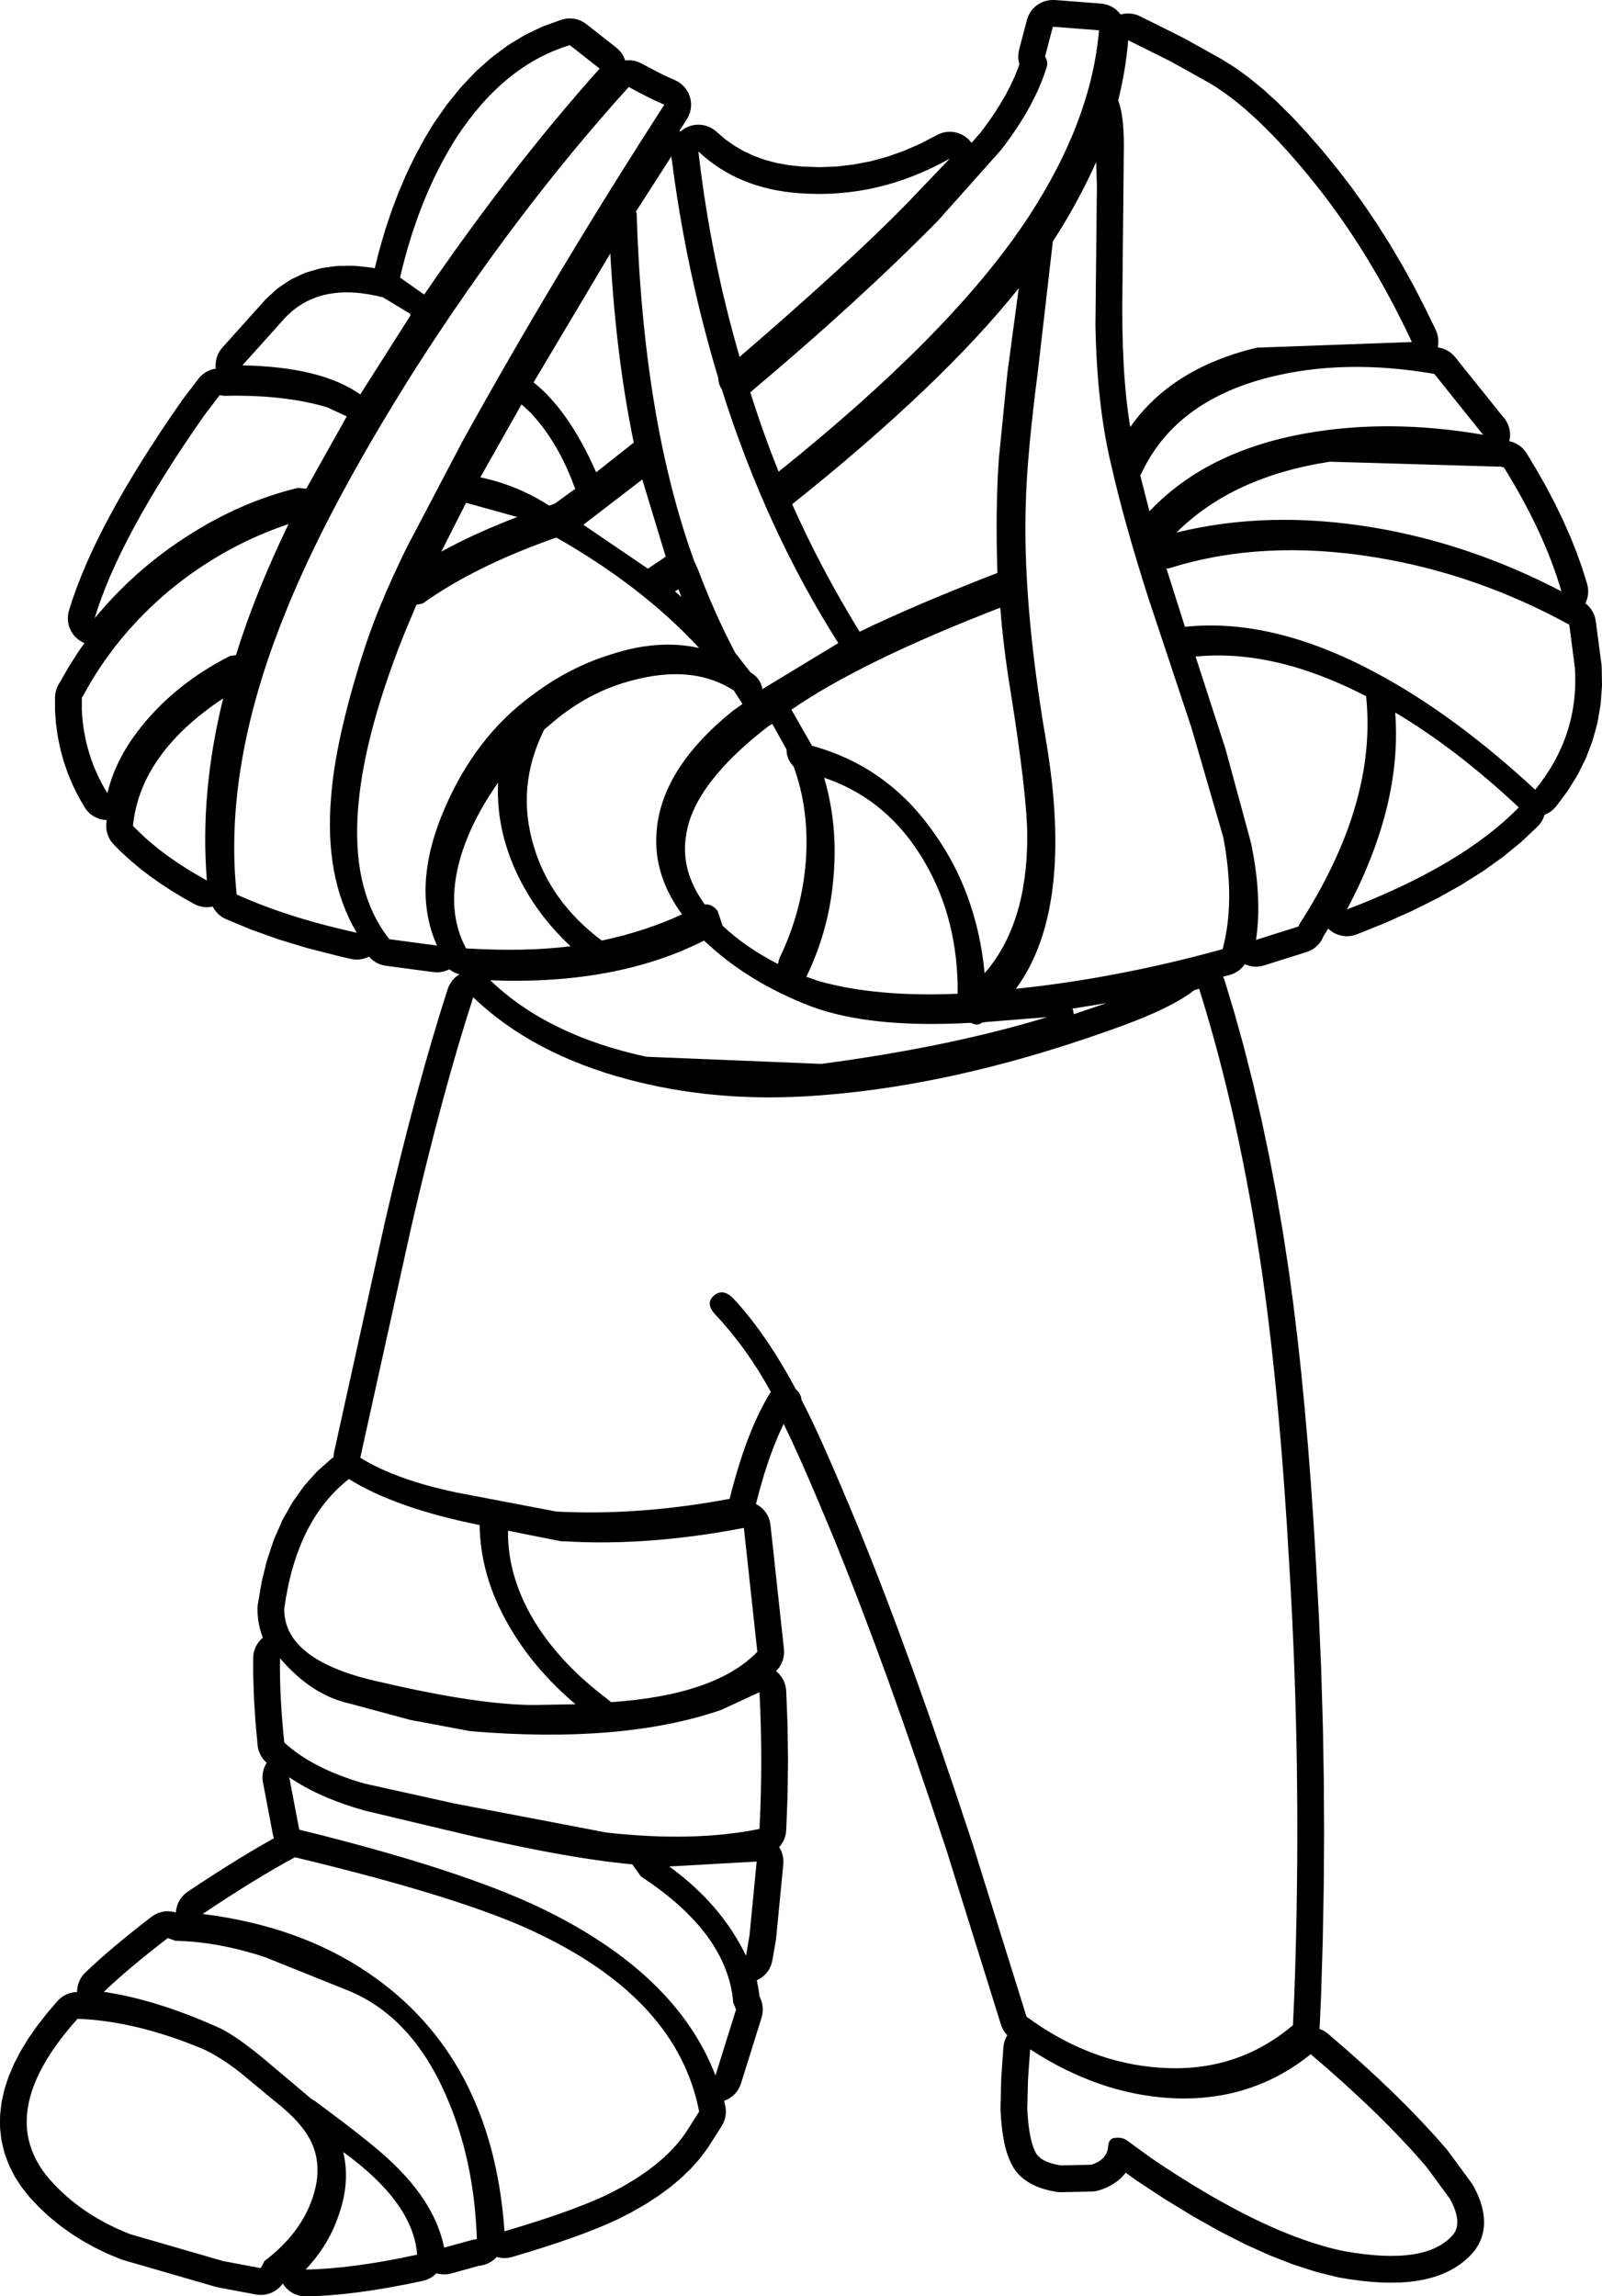 <?xml version="1.0" encoding="UTF-8"?>
<svg xmlns="http://www.w3.org/2000/svg" xmlns:xlink="http://www.w3.org/1999/xlink" width="45.587mm" height="65.326mm" viewBox="-511.576 356.656 45.587 65.326">
    <path transform="matrix(-1,0,0,1,0,0)" style="stroke:none;fill:#000000;fill-rule:evenodd" d="M481.694,356.66L481.77,356.672L481.845,356.691L481.917,356.718L481.986,356.752L482.052,356.792L482.113,356.84L482.169,356.893L482.219,356.951L482.263,357.015L482.3,357.082L482.331,357.153L482.354,357.225L482.576,358.071L482.591,358.146L482.599,358.223L482.6,358.3L482.592,358.377L482.577,358.453L482.568,358.482L482.608,358.599L482.707,358.844L482.824,359.096L482.96,359.356L483.115,359.621L483.29,359.896L483.483,360.173L483.681,360.439L483.931,360.72L483.943,360.702L483.993,360.643L484.049,360.59L484.11,360.543L484.175,360.502L484.244,360.467L484.316,360.44L484.391,360.421L484.467,360.409L484.544,360.404L484.621,360.408L484.698,360.419L484.772,360.438L484.845,360.465L484.899,360.49L485.388,360.745L485.859,360.95L486.331,361.116L486.806,361.245L487.285,361.337L487.77,361.393L488.262,361.412L488.758,361.394L489.133,361.354L489.487,361.29L489.813,361.203L490.124,361.09L490.415,360.955L490.684,360.798L490.939,360.617L491.205,360.387L491.266,360.34L491.332,360.299L491.401,360.265L491.473,360.238L491.548,360.219L491.624,360.207L491.701,360.203L491.778,360.207L491.854,360.218L491.929,360.237L492.002,360.264L492.071,360.298L492.136,360.339L492.197,360.386L492.205,360.393L492.23,360.383L492.243,360.379L492.031,360.046L491.992,359.979L491.961,359.909L491.937,359.835L491.921,359.76L491.912,359.683L491.911,359.606L491.918,359.529L491.932,359.453L491.955,359.38L491.984,359.308L492.021,359.24L492.064,359.177L492.114,359.118L492.169,359.064L492.229,359.016L492.294,358.974L492.361,358.94L492.57,358.847L492.799,358.736L493.044,358.61L493.323,358.46L493.393,358.427L493.465,358.401L493.54,358.383L493.617,358.372L493.694,358.369L493.771,358.374L493.787,358.377L493.808,358.315L493.842,358.246L493.881,358.18L493.928,358.118L493.98,358.062L494.042,358.008L494.891,357.342L494.954,357.298L495.021,357.26L495.092,357.229L495.165,357.205L495.241,357.189L495.317,357.181L495.395,357.181L495.472,357.188L495.547,357.203L495.617,357.224L496.078,357.389L496.15,357.418L496.596,357.63L496.662,357.666L497.091,357.925L497.151,357.966L497.564,358.273L497.617,358.316L498.013,358.669L498.059,358.714L498.439,359.115L498.477,359.159L498.84,359.607L498.873,359.65L499.22,360.145L499.249,360.19L499.508,360.622L499.526,360.654L499.768,361.105L499.784,361.135L500.009,361.604L500.022,361.634L500.231,362.121L500.243,362.151L500.434,362.657L500.444,362.686L500.618,363.209L500.627,363.237L500.784,363.779L500.792,363.807L500.912,364.287L500.957,364.278L501.032,364.266L501.443,364.221L501.531,364.217L501.917,364.219L502.016,364.226L502.377,364.275L502.485,364.298L502.821,364.395L502.894,364.42L502.93,364.435L503.241,364.579L503.309,364.615L503.344,364.637L503.63,364.828L503.692,364.874L503.722,364.9L503.982,365.139L504.034,365.191L505.246,366.541L505.295,366.601L505.337,366.666L505.373,366.734L505.401,366.806L505.422,366.88L505.435,366.956L505.441,367.033L505.439,367.11L505.435,367.143L505.504,367.156L505.578,367.177L505.649,367.207L505.717,367.243L505.781,367.286L505.841,367.335L505.895,367.39L505.932,367.436L506.378,368.021L506.398,368.049L506.694,368.477L506.699,368.484L506.982,368.904L506.987,368.912L507.256,369.323L507.262,369.331L507.517,369.732L507.523,369.742L507.765,370.134L507.771,370.144L507.999,370.527L508.006,370.537L508.221,370.911L508.227,370.922L508.428,371.287L508.435,371.3L508.623,371.656L508.63,371.669L508.804,372.016L508.811,372.03L508.972,372.368L508.98,372.384L509.127,372.713L509.134,372.73L509.267,373.049L509.275,373.068L509.395,373.377L509.403,373.399L509.509,373.7L509.517,373.723L509.61,374.014L509.629,374.089L509.641,374.165L509.646,374.242L509.642,374.319L509.631,374.395L509.612,374.47L509.585,374.543L509.552,374.612L509.511,374.678L509.464,374.739L509.411,374.795L509.353,374.846L509.29,374.89L509.223,374.928L509.172,374.95L509.336,375.181L509.356,375.212L509.613,375.616L509.632,375.648L509.858,376.043L509.884,376.083L509.923,376.15L509.955,376.22L509.98,376.293L509.998,376.368L510.007,376.445L510.01,376.503L510.01,376.865L510.007,376.924L509.983,377.239L509.977,377.286L509.934,377.595L509.926,377.642L509.863,377.945L509.852,377.993L509.77,378.291L509.756,378.338L509.655,378.63L509.638,378.674L509.519,378.961L509.499,379.004L509.361,379.285L509.338,379.327L509.181,379.601L509.139,379.666L509.091,379.727L509.038,379.782L508.978,379.831L508.915,379.875L508.847,379.911L508.775,379.941L508.702,379.963L508.626,379.977L508.549,379.984L508.539,379.984L508.548,380.05L508.554,380.127L508.552,380.204L508.543,380.281L508.526,380.356L508.501,380.429L508.47,380.499L508.431,380.566L508.385,380.628L508.33,380.69L508.121,380.899L508.096,380.922L507.871,381.127L507.846,381.149L507.606,381.35L507.582,381.369L507.327,381.565L507.303,381.583L507.033,381.775L507.01,381.79L506.724,381.977L506.702,381.992L506.401,382.174L506.38,382.187L506.064,382.365L505.995,382.4L505.923,382.427L505.849,382.447L505.773,382.459L505.696,382.464L505.618,382.461L505.542,382.449L505.522,382.444L505.512,382.467L505.472,382.533L505.425,382.594L505.373,382.651L505.315,382.702L505.253,382.747L505.186,382.785L505.132,382.809L504.438,383.098L504.402,383.111L503.672,383.372L503.637,383.383L502.871,383.616L502.839,383.625L502.038,383.83L502.025,383.834L501.6,383.934L501.524,383.948L501.447,383.954L501.37,383.953L501.294,383.943L501.218,383.926L501.145,383.902L501.075,383.87L501.075,383.87L501.069,383.877L501.015,383.932L500.956,383.982L500.893,384.025L500.825,384.062L500.754,384.092L500.68,384.114L500.597,384.13L499.242,384.311L499.165,384.317L499.088,384.316L499.011,384.306L498.936,384.289L498.863,384.265L498.793,384.233L498.788,384.231L498.755,384.257L498.69,384.298L498.621,384.333L498.549,384.361L498.501,384.374L498.533,384.393L498.595,384.439L498.652,384.491L498.703,384.548L498.748,384.611L498.787,384.677L498.819,384.748L498.837,384.797L499.054,385.485L499.057,385.495L499.275,386.219L499.278,386.228L499.497,386.988L499.499,386.996L499.719,387.792L499.721,387.799L499.941,388.631L499.943,388.638L500.164,389.506L500.166,389.513L500.387,390.416L500.388,390.422L500.61,391.362L500.613,391.373L502.068,397.962L502.081,398.038L502.085,398.109L502.151,398.16L502.507,398.473L502.57,398.535L502.889,398.89L502.943,398.957L503.227,399.355L503.271,399.424L503.519,399.863L503.552,399.931L503.764,400.413L503.789,400.477L503.965,401.001L503.983,401.061L504.123,401.628L504.134,401.682L504.238,402.291L504.248,402.367L504.249,402.419L504.249,402.48L504.246,402.547L504.231,402.724L504.217,402.817L504.18,402.988L504.154,403.081L504.097,403.245L504.148,403.29L504.199,403.348L504.245,403.41L504.284,403.476L504.316,403.546L504.341,403.619L504.359,403.694L504.368,403.771L504.371,403.83L504.37,404.358L504.369,404.384L504.349,404.96L504.348,404.982L504.308,405.605L504.307,405.625L504.246,406.296L504.236,406.373L504.217,406.448L504.191,406.52L504.158,406.59L504.118,406.656L504.072,406.717L504.019,406.774L503.986,406.804L504.013,406.848L504.047,406.917L504.073,406.99L504.092,407.064L504.104,407.141L504.107,407.218L504.103,407.295L504.094,407.357L503.81,408.848L503.792,408.923L503.782,408.952L503.828,408.977L503.839,408.983L504.133,409.15L504.143,409.156L504.451,409.336L504.46,409.342L504.781,409.537L504.788,409.541L505.123,409.749L505.131,409.754L505.48,409.976L505.486,409.98L505.849,410.216L505.855,410.22L506.232,410.47L506.294,410.516L506.351,410.568L506.402,410.625L506.448,410.687L506.487,410.754L506.519,410.824L506.544,410.897L506.561,410.972L506.571,411.049L506.571,411.065L506.618,411.05L506.693,411.036L506.77,411.029L506.847,411.029L506.924,411.038L506.999,411.054L507.073,411.078L507.143,411.109L507.21,411.147L507.269,411.188L507.549,411.406L507.556,411.411L507.821,411.621L507.827,411.626L508.077,411.829L508.084,411.835L508.319,412.03L508.326,412.036L508.546,412.224L508.556,412.232L508.76,412.412L508.769,412.42L508.959,412.592L508.97,412.603L509.144,412.768L509.198,412.823L509.245,412.884L509.286,412.95L509.32,413.019L509.347,413.091L509.367,413.166L509.378,413.242L509.382,413.319L509.382,413.326L509.397,413.326L509.474,413.332L509.55,413.347L509.624,413.369L509.695,413.399L509.763,413.435L509.827,413.478L509.886,413.528L509.947,413.59L510.234,413.925L510.257,413.953L510.513,414.281L510.537,414.314L510.761,414.636L510.786,414.674L510.978,414.989L511.004,415.035L511.164,415.343L511.189,415.396L511.317,415.698L511.34,415.759L511.437,416.055L511.457,416.125L511.522,416.414L511.535,416.492L511.568,416.774L511.574,416.859L511.576,417.136L511.571,417.224L511.541,417.494L511.525,417.585L511.463,417.848L511.438,417.934L511.344,418.191L511.31,418.271L511.184,418.521L511.144,418.593L510.987,418.837L510.942,418.899L510.754,419.136L510.712,419.185L510.482,419.429L510.448,419.463L510.202,419.693L510.165,419.725L509.903,419.941L509.866,419.969L509.588,420.171L509.55,420.197L509.257,420.383L509.219,420.406L508.909,420.578L508.871,420.599L508.546,420.756L508.508,420.773L508.167,420.916L508.084,420.946L505.437,421.712L505.366,421.729L504.295,421.93L504.219,421.941L504.142,421.943L504.065,421.938L503.989,421.925L503.914,421.904L503.842,421.877L503.774,421.841L503.709,421.799L503.649,421.751L503.594,421.697L503.544,421.638L503.53,421.617L503.504,421.658L503.457,421.719L503.404,421.774L503.345,421.825L503.282,421.869L503.214,421.906L503.143,421.936L503.07,421.959L502.994,421.974L502.917,421.982L502.855,421.983L502.518,421.972L502.493,421.971L502.14,421.948L502.118,421.946L501.747,421.911L501.727,421.909L501.339,421.862L501.321,421.859L500.915,421.801L500.899,421.798L500.477,421.727L500.462,421.724L500.022,421.642L500.008,421.639L499.552,421.544L499.478,421.525L499.406,421.498L499.336,421.464L499.271,421.423L499.21,421.376L499.158,421.326L499.101,421.341L499.025,421.354L498.948,421.359L498.871,421.356L498.794,421.345L498.737,421.332L497.963,421.119L497.881,421.105L497.806,421.089L497.733,421.064L497.662,421.033L497.596,420.994L497.533,420.949L497.475,420.898L497.441,420.861L497.419,420.868L497.344,420.884L497.267,420.893L497.19,420.894L497.113,420.887L497.002,420.863L496.551,420.728L496.541,420.725L496.115,420.592L496.105,420.589L495.705,420.458L495.694,420.454L495.319,420.324L495.307,420.32L494.959,420.193L494.943,420.187L494.621,420.061L494.604,420.055L494.308,419.931L494.288,419.922L494.018,419.801L493.982,419.784L493.602,419.589L493.57,419.571L493.217,419.368L493.183,419.347L492.858,419.136L492.822,419.111L492.525,418.894L492.486,418.863L492.217,418.638L492.178,418.602L491.936,418.369L491.896,418.327L491.682,418.086L491.642,418.037L491.457,417.789L491.423,417.741L491.039,417.136L491.001,417.069L490.97,416.998L490.946,416.925L490.93,416.85L490.921,416.773L490.921,416.696L490.928,416.619L490.939,416.558L490.97,416.42L490.961,416.417L490.889,416.387L490.822,416.35L490.758,416.307L490.699,416.258L490.645,416.202L490.597,416.142L490.556,416.077L490.521,416.008L490.49,415.927L489.904,414.053L489.885,413.978L489.874,413.902L489.87,413.825L489.874,413.748L489.885,413.671L489.905,413.597L489.923,413.544L489.967,413.435L489.984,413.288L489.993,413.233L490.04,412.991L490.03,412.987L489.962,412.951L489.897,412.909L489.837,412.86L489.783,412.806L489.734,412.746L489.691,412.682L489.656,412.613L489.627,412.541L489.606,412.467L489.597,412.424L489.496,411.839L489.489,411.783L489.286,409.687L489.283,409.61L489.287,409.533L489.299,409.457L489.318,409.382L489.346,409.31L489.38,409.241L489.405,409.202L489.375,409.169L489.329,409.107L489.29,409.041L489.258,408.971L489.233,408.898L489.215,408.823L489.203,408.717L489.165,407.748L489.165,407.728L489.152,406.757L489.152,406.737L489.165,405.763L489.165,405.743L489.203,404.766L489.21,404.69L489.225,404.614L489.247,404.54L489.277,404.469L489.313,404.401L489.357,404.337L489.406,404.278L489.461,404.224L489.496,404.197L489.445,404.143L489.398,404.082L489.358,404.016L489.324,403.947L489.297,403.874L489.278,403.799L489.267,403.723L489.263,403.646L489.268,403.566L489.651,400.04L489.663,399.964L489.683,399.889L489.71,399.817L489.744,399.748L489.786,399.682L489.833,399.622L489.887,399.566L489.946,399.516L490.009,399.473L490.065,399.443L489.956,399.028L489.828,398.589L489.701,398.2L489.566,397.83L489.428,397.493L489.288,397.187L489.276,397.164L489.159,397.404L488.992,397.761L488.799,398.188L488.591,398.66L488.367,399.182L488.367,399.182L488.121,399.764L487.858,400.394L487.479,401.338L487.096,402.324L486.699,403.375L486.298,404.47L485.89,405.614L485.477,406.804L485.053,408.054L485.053,408.054L484.627,409.337L483.092,414.254L483.066,414.326L483.032,414.395L482.991,414.461L482.944,414.522L482.911,414.556L482.931,414.588L482.964,414.657L482.991,414.729L483.01,414.804L483.023,414.901L483.084,415.767L483.085,415.802L483.106,416.627L483.105,416.693L483.092,416.897L483.091,416.917L483.074,417.106L483.071,417.132L483.05,417.306L483.046,417.334L483.021,417.492L483.014,417.527L482.985,417.67L482.975,417.713L482.94,417.841L482.926,417.889L482.887,418.003L482.863,418.066L482.819,418.164L482.797,418.21L482.759,418.282L482.72,418.348L482.678,418.406L482.625,418.472L482.574,418.53L482.533,418.568L482.464,418.628L482.375,418.695L482.291,418.749L482.209,418.795L482.111,418.842L482.038,418.872L481.925,418.913L481.864,418.932L481.735,418.966L481.684,418.978L481.541,419.006L481.464,419.017L481.378,419.02L480.508,419.001L480.431,418.995L480.355,418.982L480.267,418.956L480.158,418.917L480.076,418.882L479.98,418.834L479.89,418.781L479.809,418.725L479.747,418.679L479.715,418.65L479.648,418.586L479.595,418.53L479.56,418.487L479.543,418.464L479.254,418.674L479.225,418.694L478.436,419.212L478.415,419.225L477.656,419.689L477.633,419.703L476.903,420.113L476.876,420.128L476.177,420.484L476.144,420.5L475.474,420.803L475.437,420.819L474.797,421.069L474.754,421.084L474.143,421.28L474.091,421.295L473.511,421.438L473.453,421.45L473.163,421.497L473.142,421.5L472.865,421.538L472.841,421.541L472.577,421.568L472.549,421.57L472.298,421.587L472.267,421.588L472.028,421.594L471.995,421.594L471.769,421.59L471.731,421.589L471.517,421.574L471.474,421.57L471.274,421.545L471.228,421.537L471.039,421.502L470.988,421.49L470.812,421.444L470.756,421.428L470.593,421.371L470.533,421.348L470.382,421.281L470.32,421.25L470.182,421.173L470.117,421.132L469.991,421.044L469.929,420.995L469.816,420.898L469.755,420.839L469.655,420.73L469.606,420.671L469.566,420.612L469.511,420.521L469.474,420.453L469.443,420.38L469.407,420.279L469.384,420.205L469.37,420.135L469.354,420.024L469.346,419.947L469.346,419.893L469.349,419.772L469.359,419.661L469.382,419.53L469.403,419.441L469.445,419.3L469.469,419.231L469.531,419.08L469.556,419.024L469.638,418.863L469.676,418.796L469.704,418.755L470.371,417.848L470.412,417.797L470.742,417.421L470.755,417.407L471.108,417.024L471.12,417.011L471.497,416.62L471.508,416.609L471.908,416.212L471.919,416.201L472.342,415.797L472.353,415.787L472.799,415.377L472.809,415.368L473.279,414.95L473.288,414.942L473.781,414.517L473.842,414.47L473.907,414.429L473.976,414.395L474.031,414.374L474.026,414.348L474.023,414.304L473.983,413.437L473.983,413.425L473.936,411.882L473.936,411.873L473.907,410.335L473.907,410.326L473.897,408.796L473.897,408.786L473.906,407.262L473.906,407.253L473.932,405.734L473.933,405.725L473.978,404.213L473.978,404.203L474.042,402.698L474.042,402.688L474.124,401.189L474.124,401.185L474.194,400.015L474.194,400.008L474.272,398.876L474.272,398.869L474.357,397.774L474.358,397.767L474.45,396.71L474.451,396.702L474.55,395.683L474.551,395.675L474.658,394.693L474.66,394.684L474.775,393.741L474.776,393.731L474.899,392.825L474.9,392.812L475.07,391.706L475.072,391.692L475.258,390.611L475.26,390.598L475.461,389.542L475.464,389.528L475.681,388.497L475.684,388.483L475.917,387.478L475.921,387.462L476.169,386.483L476.173,386.466L476.438,385.512L476.442,385.495L476.722,384.566L476.748,384.494L476.773,384.443L476.588,384.394L476.515,384.37L476.444,384.339L476.377,384.301L476.314,384.257L476.256,384.206L476.203,384.15L476.157,384.088L476.155,384.085L476.116,384.103L476.042,384.127L475.967,384.144L475.891,384.154L475.814,384.156L475.737,384.15L475.661,384.136L475.607,384.121L474.394,383.739L474.322,383.712L474.253,383.678L474.187,383.638L474.126,383.59L474.07,383.537L474.02,383.479L473.976,383.415L473.939,383.348L473.914,383.288L473.78,383.073L473.748,383.104L473.687,383.151L473.622,383.193L473.553,383.227L473.481,383.254L473.406,383.274L473.33,383.286L473.253,383.291L473.176,383.287L473.099,383.276L473.025,383.257L472.963,383.236L472.171,382.917L472.144,382.905L471.403,382.574L471.374,382.56L470.685,382.216L470.653,382.199L470.016,381.843L469.982,381.822L469.396,381.453L469.359,381.429L468.826,381.047L468.786,381.017L468.305,380.623L468.264,380.587L467.834,380.18L467.78,380.125L467.733,380.064L467.692,379.998L467.658,379.929L467.631,379.857L467.625,379.836L467.609,379.83L467.539,379.798L467.473,379.759L467.41,379.713L467.353,379.661L467.282,379.579L466.99,379.19L466.952,379.134L466.703,378.732L466.668,378.67L466.462,378.256L466.433,378.189L466.27,377.762L466.247,377.691L466.127,377.251L466.111,377.178L466.034,376.726L466.025,376.654L465.991,376.19L465.989,376.119L465.998,375.642L466.004,375.557L466.166,374.328L466.18,374.252L466.201,374.178L466.23,374.107L466.266,374.038L466.309,373.974L466.358,373.914L466.412,373.86L466.463,373.819L466.446,373.785L466.419,373.713L466.399,373.638L466.387,373.562L466.382,373.485L466.386,373.408L466.397,373.332L466.417,373.252L466.548,372.831L466.558,372.802L466.711,372.375L466.721,372.348L466.894,371.916L466.905,371.891L467.099,371.453L467.11,371.429L467.325,370.985L467.336,370.964L467.572,370.514L467.583,370.494L467.84,370.039L467.851,370.02L468.129,369.559L468.172,369.495L468.222,369.436L468.277,369.382L468.337,369.334L468.402,369.292L468.471,369.257L468.543,369.229L468.603,369.212L468.628,369.206L468.621,369.179L468.609,369.103L468.605,369.026L468.609,368.949L468.62,368.873L468.64,368.798L468.666,368.726L468.7,368.656L468.741,368.591L468.788,368.53L468.816,368.501L470.167,366.816L470.219,366.759L470.275,366.706L470.337,366.66L470.403,366.621L470.473,366.588L470.546,366.562L470.648,366.54L470.663,366.537L470.652,366.475L470.647,366.386L470.647,366.366L470.651,366.288L470.663,366.212L470.682,366.138L470.724,366.033L471.023,365.417L471.032,365.399L471.342,364.801L471.351,364.783L471.673,364.202L471.684,364.183L472.017,363.62L472.028,363.601L472.372,363.056L472.384,363.037L472.74,362.509L472.753,362.49L473.12,361.98L473.135,361.961L473.513,361.468L473.528,361.45L473.952,360.932L473.967,360.914L474.38,360.439L474.397,360.42L474.8,359.988L474.82,359.967L475.212,359.578L475.237,359.554L475.618,359.208L475.648,359.183L476.018,358.879L476.054,358.851L476.414,358.591L476.457,358.562L476.806,358.344L476.839,358.325L477.89,357.739L477.921,357.723L479.134,357.119L479.205,357.088L479.278,357.065L479.354,357.049L479.431,357.04L479.508,357.04L479.584,357.047L479.66,357.062L479.687,357.07L479.713,357.036L479.764,356.978L479.822,356.927L479.884,356.881L479.951,356.842L480.021,356.81L480.094,356.786L480.169,356.768L480.243,356.759L481.537,356.658L481.596,356.656L481.617,356.656L481.694,356.66zM492.187,373.64L492.369,373.479L492.268,373.418L492.187,373.64zM480.267,385.253L481.021,385.509L481.022,385.493L481.036,385.417L481.056,385.349L480.356,385.237L480.34,385.234L480.087,385.189L480.267,385.253zM496.856,371.364C497.665,371.672,498.386,372.002,499.019,372.35L498.313,370.96L496.856,371.364zM490.247,411.71L490.347,412.294C490.82,411.313,491.548,410.467,492.532,409.754L490.044,409.614L490.247,411.71zM493.138,372.834L494.976,371.585L493.299,370.296L492.632,372.492L493.138,372.834zM496.473,368.401C495.946,368.966,495.529,369.677,495.219,370.537L495.2,370.557L495.785,370.98L495.946,371.041C496.553,370.651,497.207,370.382,497.907,370.235L496.735,368.16L496.473,368.401zM501.809,417.876C500.475,418.842,499.775,419.817,499.707,420.798C500.946,421.067,502.004,421.207,502.879,421.221C502.436,420.751,502.119,420.227,501.93,419.649C501.715,419.031,501.674,418.44,501.809,417.876zM505.689,381.702C506.552,381.232,507.253,380.714,507.792,380.15C507.657,378.78,506.801,377.57,505.225,376.523C505.67,378.323,505.824,380.049,505.689,381.702zM495.34,383.576C496.203,383.683,497.194,383.704,498.313,383.636C498.676,382.964,498.749,382.178,498.534,381.279C498.346,380.512,497.968,379.727,497.402,378.921C497.443,379.767,497.275,380.606,496.897,381.44C496.533,382.232,496.014,382.945,495.34,383.576zM499.889,365.62L501.324,367.877C502.065,367.353,503.183,367.078,504.679,367.05L503.466,365.7C502.806,365.001,501.876,364.807,500.677,365.116L499.908,365.58L499.908,365.599L499.889,365.62zM496.392,367.534L494.209,363.867C494.101,365.828,493.878,367.622,493.542,369.247L494.612,370.093C495.125,368.924,495.718,368.071,496.392,367.534zM471.874,376.925C470.701,377.624,469.529,378.524,468.357,379.626C469.434,380.727,471.065,381.695,473.247,382.528C472.197,380.552,471.738,378.685,471.874,376.925zM500.192,364.552C499.841,363.033,499.309,361.71,498.595,360.582C497.692,359.198,496.613,358.318,495.361,357.941L494.512,358.607C496.183,360.474,497.847,362.617,499.505,365.036L500.192,364.552zM505.022,375.313C505.871,375.743,506.592,376.273,507.186,376.905C507.886,377.645,508.331,378.416,508.52,379.223C508.963,378.498,509.207,377.711,509.247,376.865L509.247,376.502L509.207,376.442C508.6,375.313,507.785,374.319,506.761,373.46C505.737,372.613,504.605,371.981,503.366,371.565C504.012,372.908,504.511,374.151,504.861,375.294L505.022,375.313zM469.367,369.025C471.16,368.716,472.844,368.703,474.42,368.985C476.307,369.321,477.789,370.06,478.867,371.202L479.13,370.174L479.11,370.154C478.476,368.77,477.263,367.85,475.472,367.393C474.043,367.031,472.473,366.997,470.761,367.293L469.388,369.006L469.367,369.025zM501.708,368.501L502.86,370.557L503.103,370.537C504.208,370.805,505.265,371.27,506.276,371.927C507.26,372.56,508.128,373.331,508.883,374.245C508.425,372.714,507.387,370.792,505.77,368.482L505.325,367.896L505.204,367.917C504.073,367.891,503.096,367.998,502.273,368.24L501.708,368.501zM489.195,377.974C489.195,378.161,489.128,378.323,488.994,378.458C488.684,379.304,488.57,380.224,488.65,381.218C488.731,382.159,488.98,383.059,489.398,383.919L489.438,384.08C490.044,383.77,490.571,383.408,491.014,382.991L491.156,382.568C491.264,382.433,491.385,382.374,491.52,382.386C491.991,381.742,492.168,381.077,492.047,380.391C491.898,379.425,491.116,378.397,489.701,377.308L489.601,377.248L489.195,377.974zM485.8,362.477C486.878,363.578,488.455,365.022,490.529,366.809C491.082,364.914,491.473,362.966,491.702,360.965C490.948,361.676,489.984,362.073,488.812,362.154C487.33,362.262,485.907,361.932,484.547,361.166L485.8,362.477zM487.861,381.641C487.768,380.647,487.855,379.692,488.125,378.78C486.898,379.196,485.942,380.002,485.254,381.197C484.622,382.286,484.312,383.529,484.324,384.926C485.874,384.994,487.195,384.872,488.286,384.564L488.63,384.443C488.199,383.555,487.943,382.622,487.861,381.641zM468.781,369.952C468.012,371.189,467.467,372.364,467.144,373.479C468.868,372.579,470.647,371.974,472.48,371.665C474.488,371.329,476.36,371.377,478.099,371.807C477.034,370.745,475.579,370.074,473.732,369.791L468.861,369.933L468.781,369.952zM493.339,410.037C491.695,411.112,490.82,412.306,490.711,413.624L490.631,413.825L491.217,415.699C491.958,413.764,493.609,412.18,496.17,410.944C497.706,410.205,500.003,409.458,503.061,408.706L503.345,407.215C502.779,407.605,502.065,407.92,501.202,408.163L498.838,408.726C496.655,409.25,494.903,409.572,493.582,409.694L493.339,410.037zM488.488,385.289C487.37,385.705,485.854,385.861,483.941,385.753C483.832,385.819,483.732,385.819,483.638,385.753L483.536,385.732L481.777,385.592C483.624,386.155,485.767,386.599,488.206,386.922L493.178,386.719C495.051,386.317,496.533,385.592,497.625,384.543C495.24,384.637,493.211,384.261,491.541,383.414C490.706,384.207,489.687,384.832,488.488,385.289zM475.977,380.634L476.705,377.953L477.554,375.334C476.057,375.186,474.441,375.562,472.702,376.462C472.487,378.491,473.119,380.654,474.602,382.951L474.623,383.012L475.835,383.394C475.714,382.589,475.761,381.669,475.977,380.634zM495.503,400.504C493.912,400.599,492.215,400.47,490.408,400.122L490.025,403.648C490.82,404.468,492.208,404.945,494.188,405.079L494.309,404.978C495.146,404.347,495.806,403.655,496.291,402.903C496.856,402.015,497.133,401.115,497.119,400.202L495.603,400.504L495.503,400.504zM495.825,377.187C495.098,376.57,494.276,376.159,493.36,375.958C492.308,375.717,491.42,375.831,490.692,376.301L490.449,376.684L490.732,376.885C492.107,378,492.828,379.162,492.895,380.372C492.949,381.164,492.707,381.93,492.168,382.669C492.868,382.991,493.629,383.24,494.451,383.414C495.435,382.676,496.081,381.776,496.392,380.714C496.729,379.586,496.627,378.484,496.088,377.409L495.825,377.187zM480.302,357.518C480.45,359.238,481.117,361.005,482.304,362.818L482.425,363C483.853,365.122,486.184,367.48,489.419,370.074C489.701,369.375,489.971,368.623,490.226,367.816C488.178,366.097,486.399,364.471,484.89,362.94L483.092,360.924C482.458,360.105,482.027,359.325,481.798,358.586C481.758,358.479,481.771,358.371,481.838,358.264L481.616,357.418L481.596,357.418L480.302,357.518zM493.481,362.678L492.471,361.105C492.201,363.255,491.756,365.358,491.136,367.413C491.136,367.52,491.103,367.628,491.035,367.735C490.2,370.382,489.095,372.787,487.721,374.951L489.883,376.261C489.897,376.126,489.964,375.998,490.086,375.878L490.226,375.777L490.651,375.233C491.042,374.493,491.399,373.694,491.723,372.834L491.823,372.613C492.793,369.939,493.339,366.641,493.46,362.718L493.481,362.678zM502.618,416.425L502.718,416.365L502.86,416.243L504.033,415.255C504.53,414.839,504.948,414.544,505.285,414.369C506.498,413.818,507.61,413.47,508.62,413.321C508.175,412.891,507.569,412.381,506.801,411.79L506.579,411.87C505.784,411.883,504.935,412.038,504.033,412.334L501.627,413.301C500.442,413.799,499.525,414.792,498.878,416.283C498.353,417.48,498.063,418.816,498.009,420.294L498.009,420.354L498.131,420.375L498.938,420.597C499.101,419.777,499.579,418.984,500.374,418.218C500.738,417.856,501.485,417.258,502.618,416.425zM489.034,371.001C486.204,368.744,484.055,366.695,482.586,364.854L482.91,367.272L483.153,369.711C483.22,370.679,483.233,371.759,483.193,372.955C484.755,373.56,486.063,374.117,487.115,374.628C487.842,373.446,488.482,372.237,489.034,371.001zM503.487,402.419C503.257,400.739,502.644,399.51,501.647,398.731C500.771,399.281,499.531,399.718,497.928,400.041C497.914,401.008,497.644,401.949,497.119,402.861C496.648,403.695,496.007,404.454,495.2,405.139L496.371,405.16C497.422,405.16,498.871,404.945,500.717,404.515C502.536,404.125,503.46,403.447,503.487,402.48L503.487,402.419zM489.055,376.845C487.733,375.932,485.753,374.964,483.111,373.943C483.058,374.654,482.964,375.427,482.829,376.261C482.505,378.29,482.344,379.687,482.344,380.452C482.344,382.118,482.748,383.414,483.557,384.342C483.705,382.81,484.19,381.473,485.012,380.332C485.888,379.082,487.04,378.262,488.468,377.872L489.055,376.845zM489.964,404.796C489.897,406.1,489.897,407.396,489.964,408.686C491.217,408.941,492.672,408.974,494.33,408.787L498.656,407.96L501.202,407.396C502.186,407.114,502.947,406.724,503.487,406.228C503.581,405.301,503.621,404.501,503.608,403.829C503.014,404.527,502.354,404.957,501.627,405.119L499.908,405.583L498.191,405.905C495.307,406.147,492.929,405.945,491.056,405.301L489.964,404.796zM467.891,379.122C469.441,377.685,470.964,376.57,472.459,375.777C474.399,374.742,476.199,374.313,477.857,374.488L478.382,372.834L478.281,372.815C476.516,372.263,474.569,372.163,472.44,372.511C470.526,372.822,468.686,373.46,466.921,374.427L466.76,375.656C466.678,376.946,467.056,378.101,467.891,379.122zM482.122,417.856C482.243,417.613,482.316,417.211,482.344,416.646L482.323,415.82L482.263,414.954C480.97,415.8,479.635,416.264,478.261,416.344C476.738,416.425,475.411,416.008,474.278,415.094C472.932,416.237,471.834,417.305,470.985,418.3L470.318,419.206C470.075,419.649,470.041,419.985,470.216,420.214C470.715,420.819,471.752,420.98,473.329,420.697C474.838,420.389,476.664,419.508,478.806,418.057L479.473,417.573C479.568,417.493,479.683,417.459,479.816,417.473C479.952,417.473,480.026,417.547,480.04,417.695C480.054,417.963,480.215,418.145,480.525,418.239L481.394,418.258C481.798,418.192,482.041,418.057,482.122,417.856zM502.697,419.226C502.928,419.884,503.378,420.469,504.052,420.98L504.154,421.181L505.225,420.98L507.872,420.214C508.802,419.851,509.564,419.333,510.157,418.662C511.248,417.412,510.985,415.888,509.369,414.087C508.277,414.127,507.098,414.409,505.831,414.933C505.521,415.068,505.164,415.29,504.76,415.599L503.79,416.405C503.25,416.821,502.893,417.218,502.718,417.594C502.489,418.078,502.482,418.622,502.697,419.226zM494.188,375.273C494.983,375.514,495.745,375.911,496.473,376.462C497.523,377.241,498.339,378.302,498.919,379.646C499.565,381.138,499.64,382.44,499.141,383.555L500.495,383.375C501.843,381.681,501.708,378.799,500.09,374.729L499.726,373.862L499.544,373.822C498.548,373.11,497.28,372.485,495.745,371.948C494.115,372.875,492.76,373.923,491.681,375.091C492.45,374.918,493.285,374.977,494.188,375.273zM479.473,357.801L478.261,358.404L477.209,358.99C476.293,359.514,475.262,360.494,474.117,361.932C473.093,363.222,472.19,364.699,471.409,366.365L471.409,366.386L475.815,366.547C477.432,366.936,478.631,367.688,479.413,368.805C479.588,367.77,479.662,366.44,479.635,364.814L479.595,360.804C479.595,360.212,479.648,359.783,479.756,359.514C479.608,358.909,479.513,358.338,479.473,357.801zM492.672,359.635C494.761,362.872,496.674,366.064,498.413,369.207L499.99,372.21C500.556,373.352,500.987,374.399,501.284,375.353C501.782,376.939,502.072,378.255,502.152,379.304C502.287,380.849,502.044,382.145,501.424,383.193L501.849,383.092C502.94,382.837,503.938,382.508,504.84,382.105C505.097,379.727,504.658,377.114,503.527,374.266C502.732,372.237,501.472,369.859,499.747,367.132C497.833,364.148,495.813,361.482,493.684,359.131C493.292,359.346,492.956,359.514,492.672,359.635zM492.066,417.332C492.525,418.003,493.279,418.594,494.33,419.106C495.018,419.428,495.981,419.77,497.22,420.132C497.45,416.828,498.742,414.376,501.102,412.778C502.408,411.89,503.978,411.334,505.81,411.105C504.787,410.42,503.911,409.882,503.183,409.492C499.936,410.271,497.625,410.997,496.25,411.668C493.609,412.932,492.087,414.617,491.681,416.727L492.066,417.332zM480.383,361.267L480.362,361.932L480.404,365.902C480.376,367.42,480.229,368.744,479.958,369.873C479.716,370.947,479.366,372.203,478.907,373.64L477.675,377.348L476.766,380.472C476.535,381.695,476.542,382.756,476.785,383.657C478.766,384.207,480.726,384.583,482.668,384.786C481.549,383.267,481.266,380.895,481.819,377.671C482.263,375.065,482.451,372.815,482.384,370.92C482.358,370.006,482.243,368.77,482.041,367.212L481.616,363.524C481.145,362.799,480.733,362.047,480.383,361.267zM491.257,393.511C491.433,393.659,491.42,393.841,491.217,394.056C490.624,394.687,490.098,395.419,489.641,396.252C490.098,396.977,490.489,397.991,490.813,399.295C492.525,399.617,494.169,399.739,495.745,399.657L498.595,399.113C499.74,398.872,500.65,398.543,501.324,398.126L499.868,391.537C499.276,388.983,498.689,386.814,498.11,385.027C496.991,386.102,495.522,386.88,493.703,387.364C492.14,387.781,490.476,387.943,488.71,387.848C486.016,387.7,483.118,387.076,480.019,385.974C478.86,385.571,478.051,385.188,477.594,384.826L477.452,384.786C476.684,387.23,476.085,389.944,475.653,392.927C475.316,395.292,475.061,398.059,474.885,401.23C474.642,405.221,474.595,409.278,474.744,413.402L474.784,414.269C475.862,415.182,477.129,415.585,478.585,415.477C479.918,415.384,481.178,414.9,482.365,414.026L483.9,409.109C485.059,405.576,486.143,402.573,487.155,400.101C487.882,398.341,488.421,397.132,488.771,396.474C488.771,396.379,488.825,396.279,488.934,396.171C489.486,395.137,490.072,394.283,490.692,393.612C490.893,393.397,491.082,393.364,491.257,393.511z"/>
</svg>
